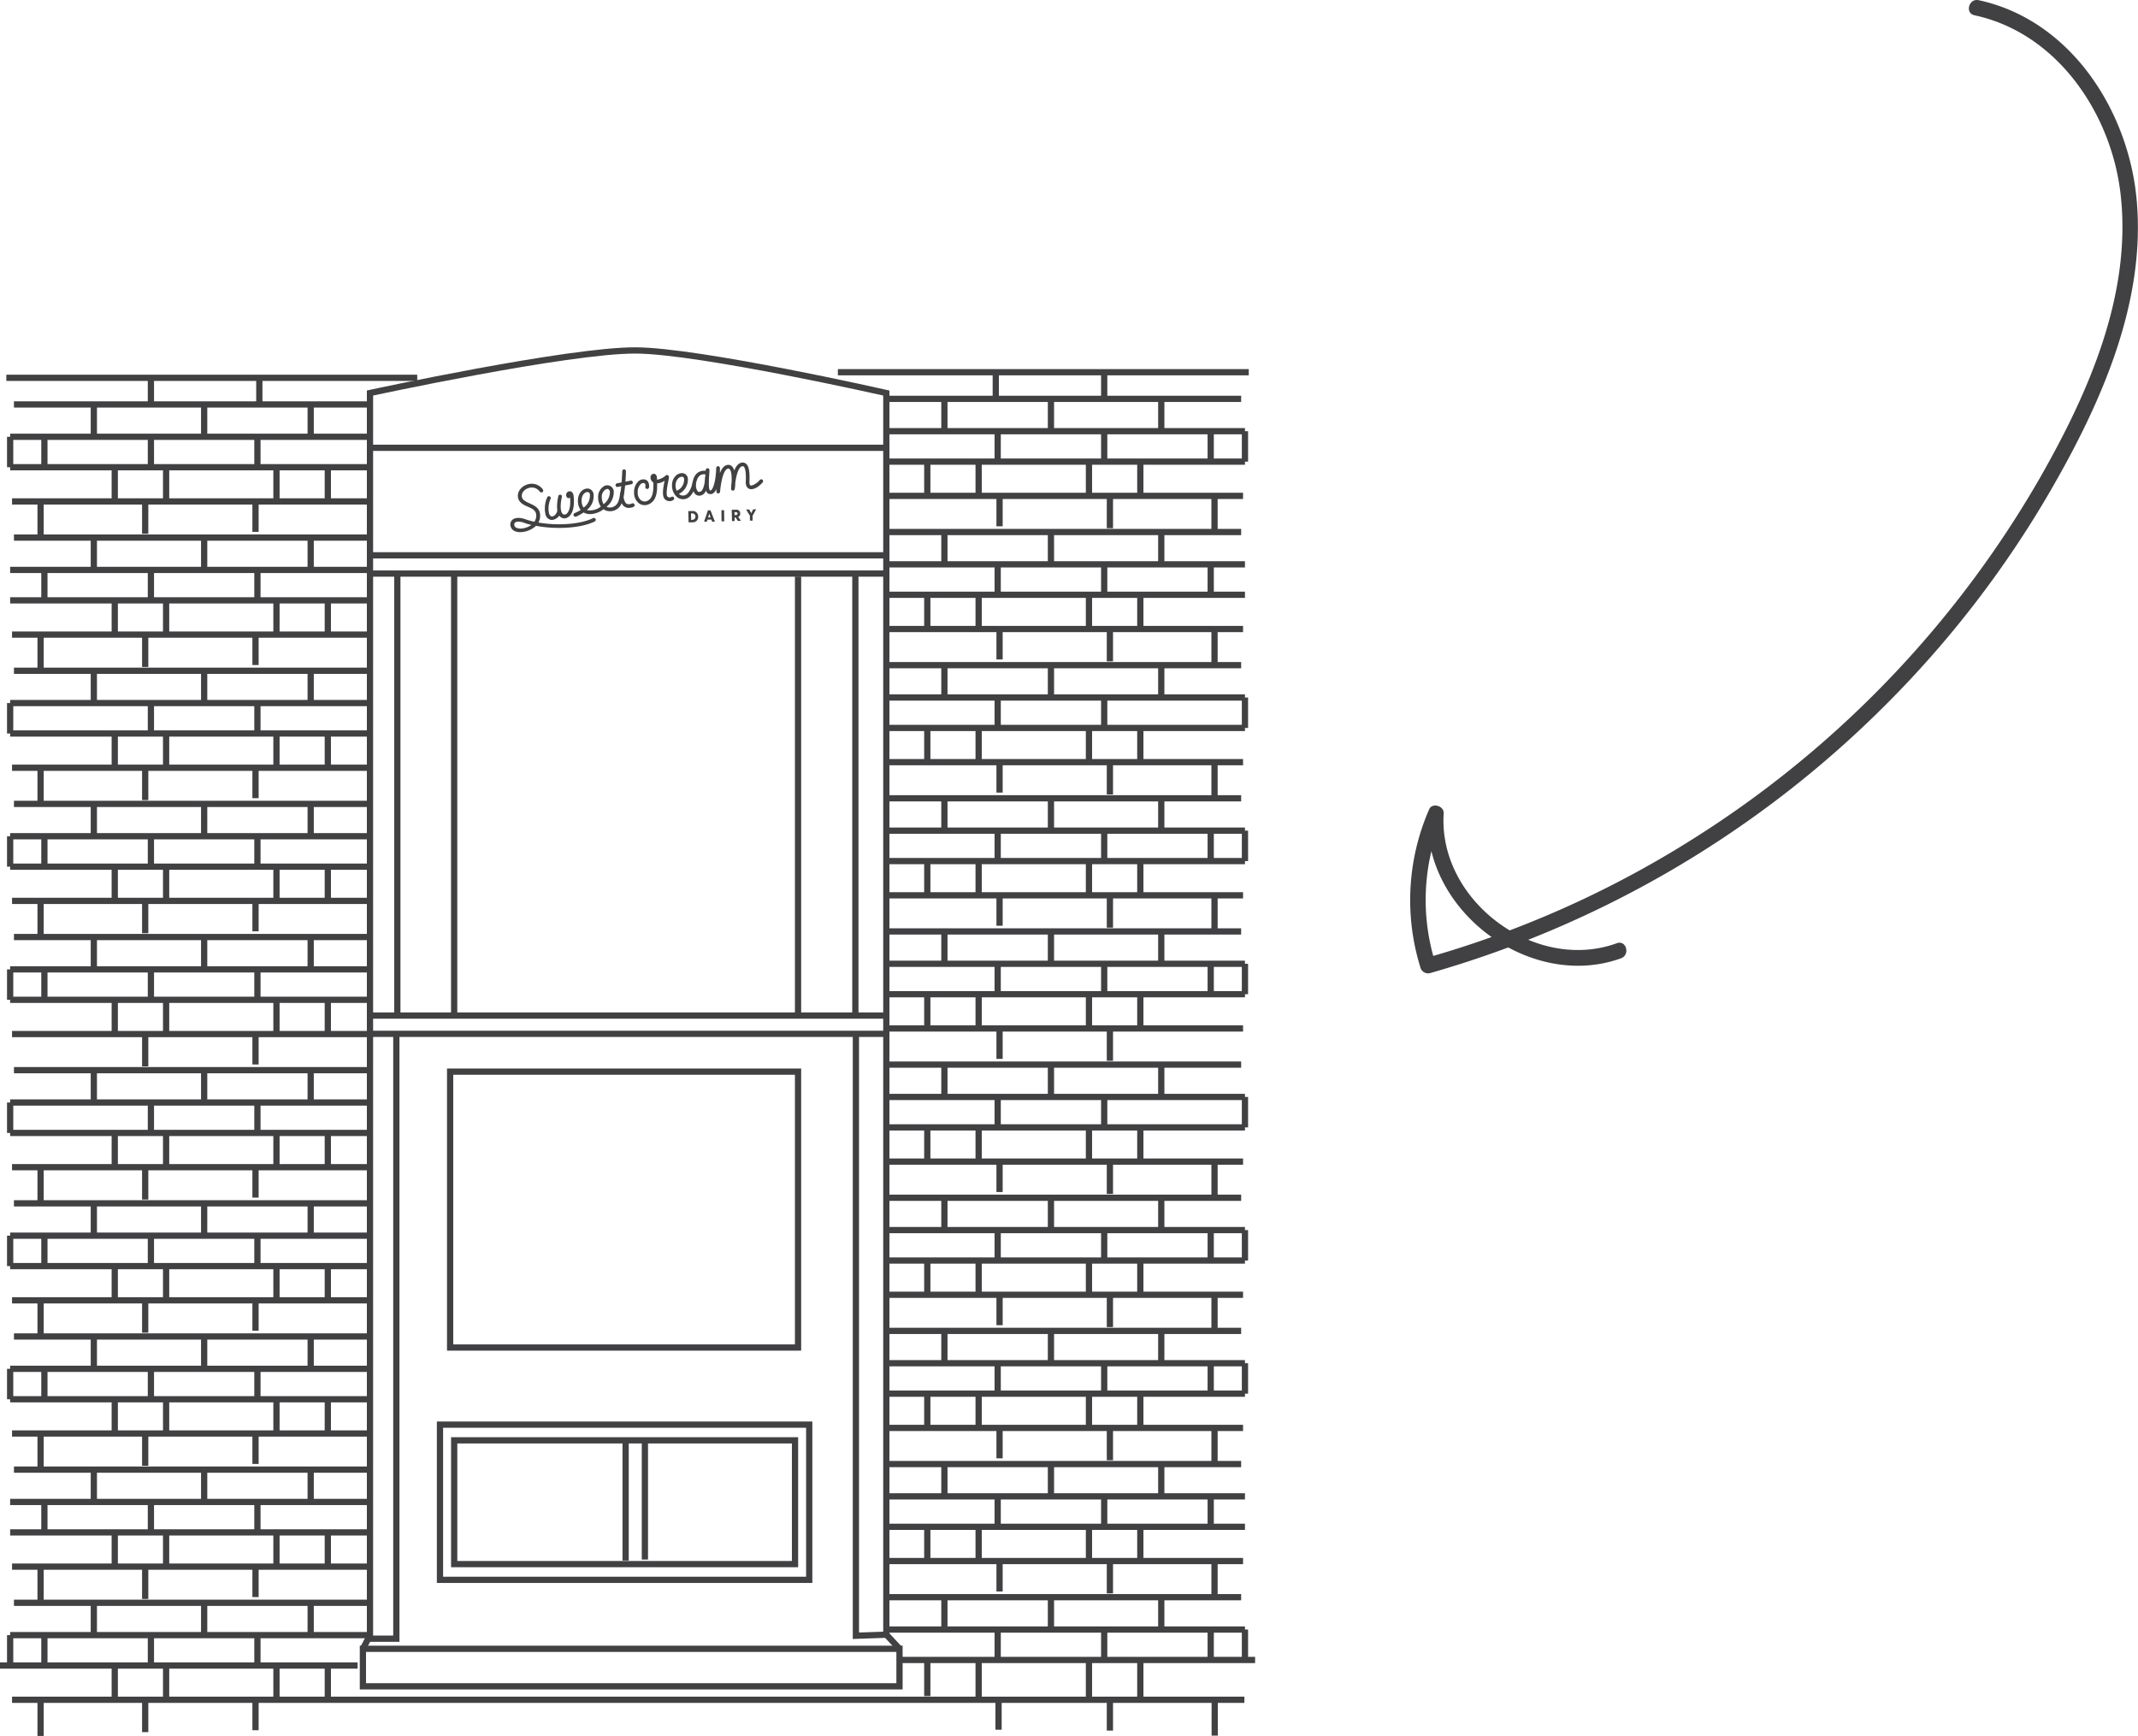 <svg id="Layer_1" data-name="Layer 1" xmlns="http://www.w3.org/2000/svg" viewBox="0 0 684.87 556.09"><defs><style>.cls-1{fill:none;stroke:#414042;stroke-miterlimit:10;stroke-width:2px;}.cls-2{fill:#414042;}</style></defs><title>Untitled-24shop</title><line class="cls-1" x1="118.52" y1="143.45" x2="283.59" y2="143.45"/><line class="cls-1" x1="118.52" y1="177.89" x2="283.59" y2="177.89"/><line class="cls-1" x1="117.87" y1="183.74" x2="283.59" y2="183.74"/><line class="cls-1" x1="118.52" y1="325.33" x2="283.59" y2="325.33"/><line class="cls-1" x1="118.52" y1="331.18" x2="284.24" y2="331.18"/><line class="cls-1" x1="127.28" y1="184.21" x2="127.28" y2="325.08"/><line class="cls-1" x1="274" y1="184.21" x2="274" y2="324.6"/><line class="cls-1" x1="145.48" y1="184.21" x2="145.48" y2="325.08"/><line class="cls-1" x1="255.64" y1="184.7" x2="255.64" y2="325.08"/><path class="cls-1" d="M274.17,331.42V524l9.75-.34V125.9S224,112.35,203.66,112.26c-21.56-.11-85.14,13.64-85.14,13.64V523.63l-.56,1.31h9v-193"/><rect class="cls-1" x="144.19" y="343.29" width="111.45" height="88.38"/><rect class="cls-1" x="140.94" y="456.37" width="118.28" height="49.72"/><rect class="cls-1" x="116.25" y="528.18" width="171.89" height="12.02"/><polygon class="cls-1" points="254.67 501.05 200.55 501.05 145.49 501.05 145.49 461.4 254.67 461.4 254.67 501.05"/><line class="cls-1" x1="200.41" y1="460.59" x2="200.41" y2="499.91"/><line class="cls-1" x1="206.58" y1="460.59" x2="206.58" y2="499.59"/><line class="cls-1" x1="117.96" y1="524.94" x2="116.25" y2="528.18"/><line class="cls-1" x1="283.92" y1="523.63" x2="288.14" y2="528.18"/><line class="cls-1" x1="117.8" y1="129.56" x2="4.47" y2="129.56"/><line class="cls-1" x1="117.8" y1="139.92" x2="3.25" y2="139.92"/><line class="cls-1" x1="117.8" y1="149.67" x2="3.25" y2="149.67"/><line class="cls-1" x1="117.8" y1="160.63" x2="3.86" y2="160.63"/><line class="cls-1" x1="99.52" y1="139.92" x2="99.52" y2="129.56"/><line class="cls-1" x1="65.4" y1="139.92" x2="65.4" y2="129.56"/><line class="cls-1" x1="30.06" y1="139.92" x2="30.06" y2="129.56"/><line class="cls-1" x1="3.25" y1="149.67" x2="3.25" y2="139.92"/><line class="cls-1" x1="14.22" y1="149.06" x2="14.22" y2="139.92"/><line class="cls-1" x1="48.34" y1="149.67" x2="48.34" y2="140.53"/><line class="cls-1" x1="82.46" y1="149.67" x2="82.46" y2="140.53"/><line class="cls-1" x1="36.76" y1="160.03" x2="36.76" y2="149.67"/><line class="cls-1" x1="53.21" y1="160.03" x2="53.21" y2="149.67"/><line class="cls-1" x1="88.56" y1="160.03" x2="88.56" y2="149.67"/><line class="cls-1" x1="105.01" y1="161.24" x2="105.01" y2="149.67"/><line class="cls-1" x1="81.85" y1="170.38" x2="81.85" y2="160.63"/><line class="cls-1" x1="46.51" y1="170.99" x2="46.51" y2="161.24"/><line class="cls-1" x1="13" y1="172.21" x2="13" y2="160.63"/><line class="cls-1" x1="117.8" y1="172.21" x2="4.47" y2="172.21"/><line class="cls-1" x1="117.8" y1="182.57" x2="3.25" y2="182.57"/><line class="cls-1" x1="117.8" y1="192.32" x2="3.25" y2="192.32"/><line class="cls-1" x1="117.8" y1="203.29" x2="3.86" y2="203.29"/><line class="cls-1" x1="99.52" y1="182.57" x2="99.52" y2="172.21"/><line class="cls-1" x1="65.4" y1="182.57" x2="65.4" y2="172.21"/><line class="cls-1" x1="30.06" y1="182.57" x2="30.06" y2="172.21"/><line class="cls-1" x1="14.22" y1="191.71" x2="14.22" y2="182.57"/><line class="cls-1" x1="48.34" y1="192.32" x2="48.34" y2="183.18"/><line class="cls-1" x1="82.46" y1="192.32" x2="82.46" y2="183.18"/><line class="cls-1" x1="36.76" y1="202.68" x2="36.76" y2="192.32"/><line class="cls-1" x1="53.21" y1="202.68" x2="53.21" y2="192.32"/><line class="cls-1" x1="88.56" y1="202.68" x2="88.56" y2="192.32"/><line class="cls-1" x1="105.01" y1="203.9" x2="105.01" y2="192.32"/><line class="cls-1" x1="81.85" y1="213.04" x2="81.85" y2="203.29"/><line class="cls-1" x1="46.51" y1="213.65" x2="46.51" y2="203.9"/><line class="cls-1" x1="13" y1="214.87" x2="13" y2="203.29"/><line class="cls-1" x1="117.8" y1="214.87" x2="4.47" y2="214.87"/><line class="cls-1" x1="117.8" y1="225.22" x2="3.25" y2="225.22"/><line class="cls-1" x1="117.8" y1="234.97" x2="3.25" y2="234.97"/><line class="cls-1" x1="117.8" y1="245.94" x2="3.86" y2="245.94"/><line class="cls-1" x1="99.52" y1="225.22" x2="99.52" y2="214.87"/><line class="cls-1" x1="65.4" y1="225.22" x2="65.4" y2="214.87"/><line class="cls-1" x1="30.06" y1="225.22" x2="30.06" y2="214.87"/><line class="cls-1" x1="3.25" y1="234.97" x2="3.25" y2="225.22"/><line class="cls-1" x1="48.34" y1="234.97" x2="48.34" y2="225.83"/><line class="cls-1" x1="82.46" y1="234.97" x2="82.46" y2="225.83"/><line class="cls-1" x1="36.76" y1="245.33" x2="36.76" y2="234.97"/><line class="cls-1" x1="53.21" y1="245.33" x2="53.21" y2="234.97"/><line class="cls-1" x1="88.56" y1="245.33" x2="88.56" y2="234.97"/><line class="cls-1" x1="105.01" y1="246.55" x2="105.01" y2="234.97"/><line class="cls-1" x1="81.85" y1="255.69" x2="81.85" y2="245.94"/><line class="cls-1" x1="46.51" y1="256.3" x2="46.51" y2="246.55"/><line class="cls-1" x1="13" y1="257.52" x2="13" y2="245.94"/><line class="cls-1" x1="117.8" y1="257.52" x2="4.47" y2="257.52"/><line class="cls-1" x1="117.8" y1="267.88" x2="3.25" y2="267.88"/><line class="cls-1" x1="117.8" y1="277.63" x2="3.25" y2="277.63"/><line class="cls-1" x1="117.8" y1="288.59" x2="3.86" y2="288.59"/><line class="cls-1" x1="99.52" y1="267.88" x2="99.52" y2="257.52"/><line class="cls-1" x1="65.4" y1="267.88" x2="65.4" y2="257.52"/><line class="cls-1" x1="30.06" y1="267.88" x2="30.06" y2="257.52"/><line class="cls-1" x1="3.25" y1="277.63" x2="3.25" y2="267.88"/><line class="cls-1" x1="14.22" y1="277.02" x2="14.22" y2="267.88"/><line class="cls-1" x1="48.34" y1="277.63" x2="48.34" y2="268.49"/><line class="cls-1" x1="82.46" y1="277.63" x2="82.46" y2="268.49"/><line class="cls-1" x1="36.76" y1="287.98" x2="36.76" y2="277.63"/><line class="cls-1" x1="53.21" y1="287.98" x2="53.21" y2="277.63"/><line class="cls-1" x1="88.56" y1="287.98" x2="88.56" y2="277.63"/><line class="cls-1" x1="105.01" y1="289.2" x2="105.01" y2="277.63"/><line class="cls-1" x1="81.85" y1="298.34" x2="81.85" y2="288.59"/><line class="cls-1" x1="46.51" y1="298.95" x2="46.51" y2="289.2"/><line class="cls-1" x1="13" y1="300.17" x2="13" y2="288.59"/><line class="cls-1" x1="117.8" y1="300.17" x2="4.47" y2="300.17"/><line class="cls-1" x1="117.8" y1="310.53" x2="3.25" y2="310.53"/><line class="cls-1" x1="117.8" y1="320.28" x2="3.25" y2="320.28"/><line class="cls-1" x1="117.8" y1="331.25" x2="3.86" y2="331.25"/><line class="cls-1" x1="99.52" y1="310.53" x2="99.52" y2="300.17"/><line class="cls-1" x1="65.4" y1="310.53" x2="65.4" y2="300.17"/><line class="cls-1" x1="30.06" y1="310.53" x2="30.06" y2="300.17"/><line class="cls-1" x1="3.25" y1="320.28" x2="3.25" y2="310.53"/><line class="cls-1" x1="14.22" y1="319.67" x2="14.22" y2="310.53"/><line class="cls-1" x1="48.34" y1="320.28" x2="48.34" y2="311.14"/><line class="cls-1" x1="82.46" y1="320.28" x2="82.46" y2="311.14"/><line class="cls-1" x1="36.76" y1="330.64" x2="36.76" y2="320.28"/><line class="cls-1" x1="53.21" y1="330.64" x2="53.21" y2="320.28"/><line class="cls-1" x1="88.56" y1="330.64" x2="88.56" y2="320.28"/><line class="cls-1" x1="105.01" y1="331.86" x2="105.01" y2="320.28"/><line class="cls-1" x1="81.85" y1="341" x2="81.85" y2="331.25"/><line class="cls-1" x1="46.51" y1="341.61" x2="46.51" y2="331.86"/><line class="cls-1" x1="117.8" y1="342.82" x2="4.47" y2="342.82"/><line class="cls-1" x1="117.8" y1="353.18" x2="3.25" y2="353.18"/><line class="cls-1" x1="117.8" y1="362.93" x2="3.25" y2="362.93"/><line class="cls-1" x1="117.8" y1="373.9" x2="3.86" y2="373.9"/><line class="cls-1" x1="99.52" y1="353.18" x2="99.52" y2="342.82"/><line class="cls-1" x1="65.4" y1="353.18" x2="65.4" y2="342.82"/><line class="cls-1" x1="30.06" y1="353.18" x2="30.06" y2="342.82"/><line class="cls-1" x1="3.25" y1="362.93" x2="3.25" y2="353.18"/><line class="cls-1" x1="48.34" y1="362.93" x2="48.34" y2="353.79"/><line class="cls-1" x1="82.46" y1="362.93" x2="82.46" y2="353.79"/><line class="cls-1" x1="36.76" y1="373.29" x2="36.76" y2="362.93"/><line class="cls-1" x1="53.21" y1="373.29" x2="53.21" y2="362.93"/><line class="cls-1" x1="88.56" y1="373.29" x2="88.56" y2="362.93"/><line class="cls-1" x1="105.01" y1="374.51" x2="105.01" y2="362.93"/><line class="cls-1" x1="81.85" y1="383.65" x2="81.85" y2="373.9"/><line class="cls-1" x1="46.51" y1="384.26" x2="46.51" y2="374.51"/><line class="cls-1" x1="13" y1="385.48" x2="13" y2="373.9"/><line class="cls-1" x1="117.8" y1="385.48" x2="4.47" y2="385.48"/><line class="cls-1" x1="117.8" y1="395.84" x2="3.25" y2="395.84"/><line class="cls-1" x1="117.8" y1="405.59" x2="3.25" y2="405.59"/><line class="cls-1" x1="117.8" y1="416.55" x2="3.86" y2="416.55"/><line class="cls-1" x1="99.52" y1="395.84" x2="99.52" y2="385.48"/><line class="cls-1" x1="65.4" y1="395.84" x2="65.4" y2="385.48"/><line class="cls-1" x1="30.06" y1="395.84" x2="30.06" y2="385.48"/><line class="cls-1" x1="3.25" y1="405.59" x2="3.25" y2="395.84"/><line class="cls-1" x1="14.22" y1="404.98" x2="14.22" y2="395.84"/><line class="cls-1" x1="48.34" y1="405.59" x2="48.34" y2="396.45"/><line class="cls-1" x1="82.46" y1="405.59" x2="82.46" y2="396.45"/><line class="cls-1" x1="36.76" y1="415.94" x2="36.76" y2="405.59"/><line class="cls-1" x1="53.21" y1="415.94" x2="53.21" y2="405.59"/><line class="cls-1" x1="88.56" y1="415.94" x2="88.56" y2="405.59"/><line class="cls-1" x1="105.01" y1="417.16" x2="105.01" y2="405.59"/><line class="cls-1" x1="81.85" y1="426.3" x2="81.85" y2="416.55"/><line class="cls-1" x1="46.51" y1="426.91" x2="46.51" y2="417.16"/><line class="cls-1" x1="13" y1="428.13" x2="13" y2="416.55"/><line class="cls-1" x1="117.8" y1="428.13" x2="4.47" y2="428.13"/><line class="cls-1" x1="117.8" y1="438.49" x2="3.25" y2="438.49"/><line class="cls-1" x1="117.8" y1="448.24" x2="3.25" y2="448.24"/><line class="cls-1" x1="117.8" y1="459.21" x2="3.86" y2="459.21"/><line class="cls-1" x1="99.52" y1="438.49" x2="99.52" y2="428.13"/><line class="cls-1" x1="65.4" y1="438.49" x2="65.4" y2="428.13"/><line class="cls-1" x1="30.06" y1="438.49" x2="30.06" y2="428.13"/><line class="cls-1" x1="3.25" y1="448.24" x2="3.25" y2="438.49"/><line class="cls-1" x1="14.22" y1="447.63" x2="14.22" y2="438.49"/><line class="cls-1" x1="48.34" y1="448.24" x2="48.34" y2="439.1"/><line class="cls-1" x1="82.46" y1="448.24" x2="82.46" y2="439.1"/><line class="cls-1" x1="36.76" y1="458.6" x2="36.76" y2="448.24"/><line class="cls-1" x1="53.21" y1="458.6" x2="53.21" y2="448.24"/><line class="cls-1" x1="88.56" y1="458.6" x2="88.56" y2="448.24"/><line class="cls-1" x1="105.01" y1="459.82" x2="105.01" y2="448.24"/><line class="cls-1" x1="81.85" y1="468.96" x2="81.85" y2="459.21"/><line class="cls-1" x1="46.51" y1="469.56" x2="46.51" y2="459.82"/><line class="cls-1" x1="13" y1="470.78" x2="13" y2="459.21"/><line class="cls-1" x1="117.8" y1="470.78" x2="4.47" y2="470.78"/><line class="cls-1" x1="117.8" y1="481.14" x2="3.25" y2="481.14"/><line class="cls-1" x1="117.8" y1="490.89" x2="3.25" y2="490.89"/><line class="cls-1" x1="117.8" y1="501.86" x2="3.86" y2="501.86"/><line class="cls-1" x1="99.52" y1="481.14" x2="99.52" y2="470.78"/><line class="cls-1" x1="65.4" y1="481.14" x2="65.4" y2="470.78"/><line class="cls-1" x1="30.06" y1="481.14" x2="30.06" y2="470.78"/><line class="cls-1" x1="14.22" y1="490.28" x2="14.22" y2="481.14"/><line class="cls-1" x1="48.34" y1="490.89" x2="48.34" y2="481.75"/><line class="cls-1" x1="82.46" y1="490.89" x2="82.46" y2="481.75"/><line class="cls-1" x1="36.76" y1="501.25" x2="36.76" y2="490.89"/><line class="cls-1" x1="53.21" y1="501.25" x2="53.21" y2="490.89"/><line class="cls-1" x1="88.56" y1="501.25" x2="88.56" y2="490.89"/><line class="cls-1" x1="105.01" y1="502.47" x2="105.01" y2="490.89"/><line class="cls-1" x1="81.85" y1="511.61" x2="81.85" y2="501.86"/><line class="cls-1" x1="46.51" y1="512.22" x2="46.51" y2="502.47"/><line class="cls-1" x1="13" y1="513.44" x2="13" y2="501.86"/><line class="cls-1" x1="117.8" y1="513.44" x2="4.47" y2="513.44"/><line class="cls-1" x1="117.8" y1="523.8" x2="3.25" y2="523.8"/><line class="cls-1" x1="114.55" y1="533.54" y2="533.54"/><line class="cls-1" x1="398.62" y1="544.51" x2="3.86" y2="544.51"/><line class="cls-1" x1="99.52" y1="523.8" x2="99.52" y2="513.44"/><line class="cls-1" x1="65.4" y1="523.8" x2="65.4" y2="513.44"/><line class="cls-1" x1="30.06" y1="523.8" x2="30.06" y2="513.44"/><line class="cls-1" x1="3.25" y1="533.54" x2="3.25" y2="523.8"/><line class="cls-1" x1="14.22" y1="532.94" x2="14.22" y2="523.8"/><line class="cls-1" x1="48.34" y1="533.54" x2="48.34" y2="524.4"/><line class="cls-1" x1="82.46" y1="533.54" x2="82.46" y2="524.4"/><line class="cls-1" x1="36.76" y1="543.9" x2="36.76" y2="533.54"/><line class="cls-1" x1="53.21" y1="543.9" x2="53.21" y2="533.54"/><line class="cls-1" x1="88.56" y1="543.9" x2="88.56" y2="533.54"/><line class="cls-1" x1="105.01" y1="545.12" x2="105.01" y2="533.54"/><line class="cls-1" x1="81.85" y1="554.26" x2="81.85" y2="544.51"/><line class="cls-1" x1="46.51" y1="554.87" x2="46.51" y2="545.12"/><line class="cls-1" x1="13" y1="556.09" x2="13" y2="544.51"/><line class="cls-1" x1="133.65" y1="121.03" x2="2.03" y2="121.03"/><line class="cls-1" x1="48.34" y1="130.17" x2="48.34" y2="121.64"/><line class="cls-1" x1="83.07" y1="128.95" x2="83.07" y2="121.64"/><line class="cls-1" x1="284.24" y1="127.77" x2="397.58" y2="127.77"/><line class="cls-1" x1="284.24" y1="138.13" x2="398.8" y2="138.13"/><line class="cls-1" x1="284.24" y1="147.88" x2="398.8" y2="147.88"/><line class="cls-1" x1="284.24" y1="158.85" x2="398.19" y2="158.85"/><line class="cls-1" x1="302.52" y1="138.13" x2="302.52" y2="127.77"/><line class="cls-1" x1="336.65" y1="138.13" x2="336.65" y2="127.77"/><line class="cls-1" x1="371.99" y1="138.13" x2="371.99" y2="127.77"/><line class="cls-1" x1="398.8" y1="147.88" x2="398.8" y2="138.13"/><line class="cls-1" x1="387.83" y1="147.27" x2="387.83" y2="138.13"/><line class="cls-1" x1="353.71" y1="147.88" x2="353.71" y2="138.74"/><line class="cls-1" x1="319.59" y1="147.88" x2="319.59" y2="138.74"/><line class="cls-1" x1="365.28" y1="158.24" x2="365.28" y2="147.88"/><line class="cls-1" x1="348.83" y1="158.24" x2="348.83" y2="147.88"/><line class="cls-1" x1="313.49" y1="158.24" x2="313.49" y2="147.88"/><line class="cls-1" x1="297.04" y1="159.46" x2="297.04" y2="147.88"/><line class="cls-1" x1="320.19" y1="168.6" x2="320.19" y2="158.85"/><line class="cls-1" x1="355.54" y1="169.21" x2="355.54" y2="159.46"/><line class="cls-1" x1="389.05" y1="170.43" x2="389.05" y2="158.85"/><line class="cls-1" x1="284.24" y1="170.43" x2="397.58" y2="170.43"/><line class="cls-1" x1="284.24" y1="180.78" x2="398.8" y2="180.78"/><line class="cls-1" x1="284.24" y1="190.53" x2="398.8" y2="190.53"/><line class="cls-1" x1="284.24" y1="201.5" x2="398.19" y2="201.5"/><line class="cls-1" x1="302.52" y1="180.78" x2="302.52" y2="170.43"/><line class="cls-1" x1="336.65" y1="180.78" x2="336.65" y2="170.43"/><line class="cls-1" x1="371.99" y1="180.78" x2="371.99" y2="170.43"/><line class="cls-1" x1="387.83" y1="189.92" x2="387.83" y2="180.78"/><line class="cls-1" x1="353.71" y1="190.53" x2="353.71" y2="181.39"/><line class="cls-1" x1="319.59" y1="190.53" x2="319.59" y2="181.39"/><line class="cls-1" x1="365.28" y1="200.89" x2="365.28" y2="190.53"/><line class="cls-1" x1="348.83" y1="200.89" x2="348.83" y2="190.53"/><line class="cls-1" x1="313.49" y1="200.89" x2="313.49" y2="190.53"/><line class="cls-1" x1="297.04" y1="202.11" x2="297.04" y2="190.53"/><line class="cls-1" x1="320.19" y1="211.25" x2="320.19" y2="201.5"/><line class="cls-1" x1="355.54" y1="211.86" x2="355.54" y2="202.11"/><line class="cls-1" x1="389.05" y1="213.08" x2="389.05" y2="201.5"/><line class="cls-1" x1="284.24" y1="213.08" x2="397.58" y2="213.08"/><line class="cls-1" x1="284.24" y1="223.44" x2="398.8" y2="223.44"/><line class="cls-1" x1="284.24" y1="233.19" x2="398.8" y2="233.19"/><line class="cls-1" x1="284.24" y1="244.15" x2="398.19" y2="244.15"/><line class="cls-1" x1="302.52" y1="223.44" x2="302.52" y2="213.08"/><line class="cls-1" x1="336.65" y1="223.44" x2="336.65" y2="213.08"/><line class="cls-1" x1="371.99" y1="223.44" x2="371.99" y2="213.08"/><line class="cls-1" x1="398.8" y1="233.19" x2="398.8" y2="223.44"/><line class="cls-1" x1="353.71" y1="233.19" x2="353.71" y2="224.05"/><line class="cls-1" x1="319.59" y1="233.19" x2="319.59" y2="224.05"/><line class="cls-1" x1="365.28" y1="243.54" x2="365.28" y2="233.19"/><line class="cls-1" x1="348.83" y1="243.54" x2="348.83" y2="233.19"/><line class="cls-1" x1="313.49" y1="243.54" x2="313.49" y2="233.19"/><line class="cls-1" x1="297.04" y1="244.76" x2="297.04" y2="233.19"/><line class="cls-1" x1="320.19" y1="253.9" x2="320.19" y2="244.15"/><line class="cls-1" x1="355.54" y1="254.51" x2="355.54" y2="244.76"/><line class="cls-1" x1="389.05" y1="255.73" x2="389.05" y2="244.15"/><line class="cls-1" x1="284.24" y1="255.73" x2="397.58" y2="255.73"/><line class="cls-1" x1="284.24" y1="266.09" x2="398.8" y2="266.09"/><line class="cls-1" x1="284.24" y1="275.84" x2="398.8" y2="275.84"/><line class="cls-1" x1="284.24" y1="286.81" x2="398.19" y2="286.81"/><line class="cls-1" x1="302.52" y1="266.09" x2="302.52" y2="255.73"/><line class="cls-1" x1="336.65" y1="266.09" x2="336.65" y2="255.73"/><line class="cls-1" x1="371.99" y1="266.09" x2="371.99" y2="255.73"/><line class="cls-1" x1="398.8" y1="275.84" x2="398.8" y2="266.09"/><line class="cls-1" x1="387.83" y1="275.23" x2="387.83" y2="266.09"/><line class="cls-1" x1="353.71" y1="275.84" x2="353.71" y2="266.7"/><line class="cls-1" x1="319.59" y1="275.84" x2="319.59" y2="266.7"/><line class="cls-1" x1="365.28" y1="286.2" x2="365.28" y2="275.84"/><line class="cls-1" x1="348.83" y1="286.2" x2="348.83" y2="275.84"/><line class="cls-1" x1="313.49" y1="286.2" x2="313.49" y2="275.84"/><line class="cls-1" x1="297.04" y1="287.42" x2="297.04" y2="275.84"/><line class="cls-1" x1="320.19" y1="296.56" x2="320.19" y2="286.81"/><line class="cls-1" x1="355.54" y1="297.17" x2="355.54" y2="287.42"/><line class="cls-1" x1="389.05" y1="298.38" x2="389.05" y2="286.81"/><line class="cls-1" x1="284.24" y1="298.38" x2="397.58" y2="298.38"/><line class="cls-1" x1="284.24" y1="308.74" x2="398.8" y2="308.74"/><line class="cls-1" x1="284.24" y1="318.49" x2="398.8" y2="318.49"/><line class="cls-1" x1="284.24" y1="329.46" x2="398.19" y2="329.46"/><line class="cls-1" x1="302.52" y1="308.74" x2="302.52" y2="298.38"/><line class="cls-1" x1="336.65" y1="308.74" x2="336.65" y2="298.38"/><line class="cls-1" x1="371.99" y1="308.74" x2="371.99" y2="298.38"/><line class="cls-1" x1="398.8" y1="318.49" x2="398.8" y2="308.74"/><line class="cls-1" x1="387.83" y1="317.88" x2="387.83" y2="308.74"/><line class="cls-1" x1="353.71" y1="318.49" x2="353.71" y2="309.35"/><line class="cls-1" x1="319.59" y1="318.49" x2="319.59" y2="309.35"/><line class="cls-1" x1="365.28" y1="328.85" x2="365.28" y2="318.49"/><line class="cls-1" x1="348.83" y1="328.85" x2="348.83" y2="318.49"/><line class="cls-1" x1="313.49" y1="328.85" x2="313.49" y2="318.49"/><line class="cls-1" x1="297.04" y1="330.07" x2="297.04" y2="318.49"/><line class="cls-1" x1="320.19" y1="339.21" x2="320.19" y2="329.46"/><line class="cls-1" x1="355.54" y1="339.82" x2="355.54" y2="330.07"/><line class="cls-1" x1="284.24" y1="341.04" x2="397.58" y2="341.04"/><line class="cls-1" x1="284.24" y1="351.4" x2="398.8" y2="351.4"/><line class="cls-1" x1="284.24" y1="361.15" x2="398.8" y2="361.15"/><line class="cls-1" x1="284.24" y1="372.11" x2="398.19" y2="372.11"/><line class="cls-1" x1="302.52" y1="351.4" x2="302.52" y2="341.04"/><line class="cls-1" x1="336.65" y1="351.4" x2="336.65" y2="341.04"/><line class="cls-1" x1="371.99" y1="351.4" x2="371.99" y2="341.04"/><line class="cls-1" x1="398.8" y1="361.15" x2="398.8" y2="351.4"/><line class="cls-1" x1="353.71" y1="361.15" x2="353.71" y2="352.01"/><line class="cls-1" x1="319.59" y1="361.15" x2="319.59" y2="352.01"/><line class="cls-1" x1="365.28" y1="371.5" x2="365.28" y2="361.15"/><line class="cls-1" x1="348.83" y1="371.5" x2="348.83" y2="361.15"/><line class="cls-1" x1="313.49" y1="371.5" x2="313.49" y2="361.15"/><line class="cls-1" x1="297.04" y1="372.72" x2="297.04" y2="361.15"/><line class="cls-1" x1="320.19" y1="381.86" x2="320.19" y2="372.11"/><line class="cls-1" x1="355.54" y1="382.47" x2="355.54" y2="372.72"/><line class="cls-1" x1="389.05" y1="383.69" x2="389.05" y2="372.11"/><line class="cls-1" x1="284.24" y1="383.69" x2="397.58" y2="383.69"/><line class="cls-1" x1="284.24" y1="394.05" x2="398.8" y2="394.05"/><line class="cls-1" x1="284.24" y1="403.8" x2="398.8" y2="403.8"/><line class="cls-1" x1="284.24" y1="414.77" x2="398.19" y2="414.77"/><line class="cls-1" x1="302.52" y1="394.05" x2="302.52" y2="383.69"/><line class="cls-1" x1="336.65" y1="394.05" x2="336.65" y2="383.69"/><line class="cls-1" x1="371.99" y1="394.05" x2="371.99" y2="383.69"/><line class="cls-1" x1="398.8" y1="403.8" x2="398.8" y2="394.05"/><line class="cls-1" x1="387.83" y1="403.19" x2="387.83" y2="394.05"/><line class="cls-1" x1="353.71" y1="403.8" x2="353.71" y2="394.66"/><line class="cls-1" x1="319.59" y1="403.8" x2="319.59" y2="394.66"/><line class="cls-1" x1="365.28" y1="414.16" x2="365.28" y2="403.8"/><line class="cls-1" x1="348.83" y1="414.16" x2="348.83" y2="403.8"/><line class="cls-1" x1="313.49" y1="414.16" x2="313.49" y2="403.8"/><line class="cls-1" x1="297.04" y1="415.38" x2="297.04" y2="403.8"/><line class="cls-1" x1="320.19" y1="424.52" x2="320.19" y2="414.77"/><line class="cls-1" x1="355.54" y1="425.12" x2="355.54" y2="415.38"/><line class="cls-1" x1="389.05" y1="426.34" x2="389.05" y2="414.77"/><line class="cls-1" x1="284.24" y1="426.34" x2="397.58" y2="426.34"/><line class="cls-1" x1="284.24" y1="436.7" x2="398.8" y2="436.7"/><line class="cls-1" x1="284.24" y1="446.45" x2="398.8" y2="446.45"/><line class="cls-1" x1="284.24" y1="457.42" x2="398.19" y2="457.42"/><line class="cls-1" x1="302.52" y1="436.7" x2="302.52" y2="426.34"/><line class="cls-1" x1="336.65" y1="436.7" x2="336.65" y2="426.34"/><line class="cls-1" x1="371.99" y1="436.7" x2="371.99" y2="426.34"/><line class="cls-1" x1="398.8" y1="446.45" x2="398.8" y2="436.7"/><line class="cls-1" x1="387.83" y1="445.84" x2="387.83" y2="436.7"/><line class="cls-1" x1="353.71" y1="446.45" x2="353.71" y2="437.31"/><line class="cls-1" x1="319.59" y1="446.45" x2="319.59" y2="437.31"/><line class="cls-1" x1="365.28" y1="456.81" x2="365.28" y2="446.45"/><line class="cls-1" x1="348.83" y1="456.81" x2="348.83" y2="446.45"/><line class="cls-1" x1="313.49" y1="456.81" x2="313.49" y2="446.45"/><line class="cls-1" x1="297.04" y1="458.03" x2="297.04" y2="446.45"/><line class="cls-1" x1="320.19" y1="467.17" x2="320.19" y2="457.42"/><line class="cls-1" x1="355.54" y1="467.78" x2="355.54" y2="458.03"/><line class="cls-1" x1="389.05" y1="469" x2="389.05" y2="457.42"/><line class="cls-1" x1="284.24" y1="469" x2="397.58" y2="469"/><line class="cls-1" x1="284.24" y1="479.35" x2="398.8" y2="479.35"/><line class="cls-1" x1="284.24" y1="489.1" x2="398.8" y2="489.1"/><line class="cls-1" x1="284.24" y1="500.07" x2="398.19" y2="500.07"/><line class="cls-1" x1="302.52" y1="479.35" x2="302.52" y2="469"/><line class="cls-1" x1="336.65" y1="479.35" x2="336.65" y2="469"/><line class="cls-1" x1="371.99" y1="479.35" x2="371.99" y2="469"/><line class="cls-1" x1="387.83" y1="488.49" x2="387.83" y2="479.35"/><line class="cls-1" x1="353.71" y1="489.1" x2="353.71" y2="479.96"/><line class="cls-1" x1="319.59" y1="489.1" x2="319.59" y2="479.96"/><line class="cls-1" x1="365.28" y1="499.46" x2="365.28" y2="489.1"/><line class="cls-1" x1="348.83" y1="499.46" x2="348.83" y2="489.1"/><line class="cls-1" x1="313.49" y1="499.46" x2="313.49" y2="489.1"/><line class="cls-1" x1="297.04" y1="500.68" x2="297.04" y2="489.1"/><line class="cls-1" x1="320.19" y1="509.82" x2="320.19" y2="500.07"/><line class="cls-1" x1="355.54" y1="510.43" x2="355.54" y2="500.68"/><line class="cls-1" x1="389.05" y1="511.65" x2="389.05" y2="500.07"/><line class="cls-1" x1="284.24" y1="511.65" x2="397.58" y2="511.65"/><line class="cls-1" x1="284.24" y1="522.01" x2="398.8" y2="522.01"/><line class="cls-1" x1="287.49" y1="531.76" x2="402.05" y2="531.76"/><line class="cls-1" x1="302.52" y1="522.01" x2="302.52" y2="511.65"/><line class="cls-1" x1="336.65" y1="522.01" x2="336.65" y2="511.65"/><line class="cls-1" x1="371.99" y1="522.01" x2="371.99" y2="511.65"/><line class="cls-1" x1="398.8" y1="531.76" x2="398.8" y2="522.01"/><line class="cls-1" x1="387.83" y1="531.15" x2="387.83" y2="522.01"/><line class="cls-1" x1="353.71" y1="531.76" x2="353.71" y2="522.62"/><line class="cls-1" x1="319.59" y1="531.76" x2="319.59" y2="522.62"/><line class="cls-1" x1="365.28" y1="544.48" x2="365.28" y2="531.76"/><line class="cls-1" x1="348.83" y1="544.17" x2="348.83" y2="531.76"/><line class="cls-1" x1="313.49" y1="544.48" x2="313.49" y2="531.76"/><line class="cls-1" x1="297.04" y1="543.33" x2="297.04" y2="531.76"/><line class="cls-1" x1="319.87" y1="554.1" x2="319.87" y2="544.35"/><line class="cls-1" x1="355.54" y1="554.38" x2="355.54" y2="544.63"/><line class="cls-1" x1="389.11" y1="555.98" x2="389.11" y2="544.41"/><line class="cls-1" x1="268.4" y1="119.24" x2="400.02" y2="119.24"/><line class="cls-1" x1="353.71" y1="128.38" x2="353.71" y2="119.85"/><line class="cls-1" x1="318.98" y1="127.16" x2="318.98" y2="119.85"/><path class="cls-2" d="M166.8,170.47a4.22,4.22,0,0,1-2-.37,2.34,2.34,0,0,1-1.31-1.9,2,2,0,0,1,.71-1.74c.88-.69,2.31-.74,4.08-.13a22.88,22.88,0,0,0,2.89.8,3.29,3.29,0,0,0,.58-2.33c-.15-1.36-1.33-1.9-2.69-2.49s-2.94-1.33-3.15-3.13c-.22-2.05,1.57-3.92,4-4.2a4.4,4.4,0,0,1,4,1.83.59.59,0,0,1-1,.67,3.18,3.18,0,0,0-2.83-1.3c-1.77.2-3.09,1.49-2.92,2.87.11,1,1,1.52,2.46,2.18s3.14,1.41,3.37,3.44a4.54,4.54,0,0,1-.52,2.71c6.15,1.1,13.51.59,17.51-1.4a.59.59,0,1,1,.54,1.06c-4.32,2.16-12.33,2.65-18.84,1.4a5,5,0,0,1-.54.48,7.66,7.66,0,0,1-3.63,1.49A4.71,4.71,0,0,1,166.8,170.47ZM166,167.1a1.77,1.77,0,0,0-1,.29.7.7,0,0,0-.26.68,1.13,1.13,0,0,0,.65,1,3.59,3.59,0,0,0,1.95.21,6.43,6.43,0,0,0,2.87-1.12,20.56,20.56,0,0,1-2.27-.67A5.77,5.77,0,0,0,166,167.1Z"/><path class="cls-2" d="M176.83,166.57h-.13a2.25,2.25,0,0,1-2-2,8.64,8.64,0,0,1,.61-5.29.59.59,0,1,1,1.06.54h0a7.43,7.43,0,0,0-.52,4.51c.09.39.34,1.06.93,1.1s1.42-.6,1.77-1.81a.61.61,0,0,1,.75-.39.59.59,0,0,1,.39.75A3.33,3.33,0,0,1,176.83,166.57Z"/><path class="cls-2" d="M180.89,166.05a1.94,1.94,0,0,1-.34,0,2.08,2.08,0,0,1-1.47-1c-1.23-1.85-.32-5.71-.22-6.14a.56.56,0,0,1,.71-.42.56.56,0,0,1,.42.7c-.26,1-.74,4,.06,5.2a.94.94,0,0,0,.67.45,1.12,1.12,0,0,0,.88-.35c.41-.39,1.34-1.68,1-5.13l-.06.06a.59.59,0,0,1-.83,0,1.19,1.19,0,0,1-.21-1.44,1.12,1.12,0,0,1,1.19-.59c.34.07.93.35,1.07,1.56.18,1.74.24,4.87-1.38,6.39A2.29,2.29,0,0,1,180.89,166.05Z"/><path class="cls-2" d="M184.3,165.51a.59.59,0,0,1-.24-1.13,13.31,13.31,0,0,0,1.95-1,4.53,4.53,0,0,1-.84-2.22c-.33-2.73,1.14-4.43,2.69-4.64a2,2,0,0,1,2.27,1.76,5.68,5.68,0,0,1-2.16,5.12,5.53,5.53,0,0,0,4.34-1,1.43,1.43,0,0,0,.15-.11,5.11,5.11,0,0,1-.86-2.81,4,4,0,0,1,1.68-3.6,2.08,2.08,0,0,1,3.32,1.92,5.91,5.91,0,0,1-2.31,4.53,1.36,1.36,0,0,0,.44.17,2.82,2.82,0,0,0,3.06-1.29c1.1-1.68,1.47-8,1.53-10.27a.57.57,0,0,1,.61-.57.58.58,0,0,1,.58.61c0,.88-.24,8.63-1.71,10.9a4,4,0,0,1-4.36,1.77,3.28,3.28,0,0,1-1.1-.52l-.3.22c-1.18.86-3.77,1.89-5.72,1a3.13,3.13,0,0,1-.36-.19,15.43,15.43,0,0,1-2.4,1.33Zm3.84-7.88s-.1,0-.11,0c-.79.11-1.94,1.1-1.68,3.32a3.32,3.32,0,0,0,.61,1.65,4.72,4.72,0,0,0,2-4.24A.77.77,0,0,0,188.14,157.63Zm6.43-1a1.23,1.23,0,0,0-.67.23,2.75,2.75,0,0,0-1.12,2.53,4,4,0,0,0,.59,2.11,4.92,4.92,0,0,0,2-3.71,1.15,1.15,0,0,0-.46-1.06A.55.55,0,0,0,194.57,156.62Z"/><path class="cls-2" d="M201.54,162.7a2.49,2.49,0,0,1-1.89-.73,4.83,4.83,0,0,1-1-3.95.59.59,0,0,1,1.18.13,3.81,3.81,0,0,0,.63,3,1.37,1.37,0,0,0,1.18.36,2.49,2.49,0,0,0,.8-.23.6.6,0,0,1,.54,1.07,3.87,3.87,0,0,1-1.2.33Z"/><path class="cls-2" d="M197.79,156a.59.59,0,0,1-.13-1.17l4.36-.86a.59.59,0,0,1,.22,1.16l-4.36.85A.16.16,0,0,1,197.79,156Z"/><path class="cls-2" d="M218.87,159.92a3.1,3.1,0,0,1-2-.69,4.88,4.88,0,0,1-1.6-3.8,4.18,4.18,0,0,1,1-2.81,3,3,0,0,1,2.08-1.06h0a1.88,1.88,0,0,1,2,1.88,5.09,5.09,0,0,1-2.87,4.77l.11.11a1.86,1.86,0,0,0,1.68.37c1.51-.35,2.33-3,2.46-3.59a.59.59,0,0,1,1.17.14s-.82,4-3.35,4.59A4.91,4.91,0,0,1,218.87,159.92Zm-.47-7.19h0c-.8,0-1.92.88-2,2.7a3.87,3.87,0,0,0,.36,1.77,3.79,3.79,0,0,0,2.38-3.69C219.13,152.84,218.74,152.71,218.4,152.73Z"/><path class="cls-2" d="M206.6,161.82a3.19,3.19,0,0,1-1.77-.48,4.13,4.13,0,0,1-1.71-3.47,4.75,4.75,0,0,1,1.3-3.61,2.37,2.37,0,0,1,1.9-.69,1.62,1.62,0,0,1,1.22.67,2.71,2.71,0,0,1,.35,1.92.59.59,0,0,1-1.16-.23,1.5,1.5,0,0,0-.13-1,.46.46,0,0,0-.39-.19,1.34,1.34,0,0,0-1,.37,3.59,3.59,0,0,0-.93,2.71,3,3,0,0,0,1.16,2.51,2,2,0,0,0,1.86.15c2.11-.89,2-3.86,2-5.91h0a1.89,1.89,0,0,1-.9-1.87,1.07,1.07,0,0,1,.86-.91.88.88,0,0,1,.75.19c.39.33.44.91.46,1.69h0a5.15,5.15,0,0,0,2.78-1.36.64.64,0,0,1,.72-.06c.43.27.36.64.1,2-.25,1.15-.86,4.25-.25,4.84a1,1,0,0,0,1.22.1.59.59,0,0,1,.82.15.6.6,0,0,1-.15.82,2.15,2.15,0,0,1-2.72-.23c-1-1-.62-3.37-.1-5.92h0a5,5,0,0,1-2.4.85h0c.06,2.24,0,5.54-2.7,6.69A3.24,3.24,0,0,1,206.6,161.82Z"/><path class="cls-2" d="M224,158.79a1.84,1.84,0,0,1-1.47-.73,4.85,4.85,0,0,1-.58-4c.54-2.32,2-3.43,4.12-3.25v-.13a.6.6,0,1,1,1.19,0C227.08,154.85,226.6,158.71,224,158.79Zm1.51-6.86c-1.28,0-2,.78-2.42,2.35a3.61,3.61,0,0,0,.33,3,.7.7,0,0,0,.54.3c1.44,0,1.89-2.94,2-5.64A4.44,4.44,0,0,0,225.48,151.93Z"/><path class="cls-2" d="M227.57,158.28a1.29,1.29,0,0,1-.9-.3c-.76-.63-.76-2-.78-4v-.9a.6.6,0,0,1,.58-.59h0a.58.58,0,0,1,.59.57V154c0,1.26,0,2.83.36,3.11a.26.26,0,0,0,.19,0c.78-.13,1.71-3.06,1.82-7.19a.61.61,0,0,1,.6-.58.59.59,0,0,1,.58.59v1.63c.63-1.63,1.45-2.5,2.46-2.63a1.62,1.62,0,0,1,1.43.48,3.29,3.29,0,0,1,.71,1.34c.52-1.36,1.32-2.46,2.53-2.57a1.72,1.72,0,0,1,1.33.45c.83.8,1.15,2.55,1,5.68,0,.32,0,1.05.36,1.2s1.77-.4,2.92-1.7a.6.6,0,1,1,.9.78c-1.79,2-3.41,2.35-4.25,2-.54-.23-1.18-.81-1.1-2.33.15-3.49-.34-4.5-.65-4.77a.46.46,0,0,0-.4-.14c-1.3.12-2,3-2.32,5.35,0,1-.14,1.74-.17,1.94a.6.6,0,0,1-.64.52.59.59,0,0,1-.54-.61,18.73,18.73,0,0,1,.17-2c.08-1.77,0-3.69-.67-4.3a.5.5,0,0,0-.45-.15c-.78.11-1.53,1.44-2,3.65a27.13,27.13,0,0,0-.56,3.75.6.6,0,0,1-.61.56.59.59,0,0,1-.58-.6v-.82c-.43,1-1,1.53-1.66,1.64A.65.65,0,0,0,227.57,158.28Z"/><path class="cls-2" d="M220.49,163.71l1.25,0a1.73,1.73,0,0,1,1.91,1.77,1.71,1.71,0,0,1-1.8,1.84l-1.27,0Zm1.28,2.81a1,1,0,0,0,1-1.06,1,1,0,0,0-1-1l-.43,0,.06,2.09Z"/><path class="cls-2" d="M227.88,166.46l-1.26,0-.19.65-.89,0,1.23-3.63.82,0L229,167.1l-.89,0Zm-.26-.71-.42-1.21h0l-.36,1.23Z"/><path class="cls-2" d="M231.09,163.43l.86,0L232,167l-.86,0Z"/><path class="cls-2" d="M236.38,166.89l-.76-1.14h-.3l0,1.16-.84,0-.09-3.62,1.39,0a1.16,1.16,0,0,1,1.33,1.21,1.1,1.1,0,0,1-.64,1.1v0l.88,1.24ZM235.3,165l.39,0c.38,0,.58-.2.58-.48s-.2-.47-.58-.47l-.41,0Z"/><path class="cls-2" d="M242.21,163.15l-1.13,2.06,0,1.57-.86,0,0-1.57-1.23-2,1,0,.67,1.18h0l.6-1.22Z"/><path class="cls-2" d="M632.49,4.89c26.61,5.72,44,31.67,46.84,57.64,3.55,32.17-10.52,63.74-26.13,91A332.5,332.5,0,0,1,541,269.57a325.8,325.8,0,0,1-84.24,37.33l3.08,1.75a67.34,67.34,0,0,1,2.28-46.85l-4.66-1.26c-2,31,32.62,57,61.81,46.44,3-1.09,1.7-5.93-1.33-4.83-26.26,9.55-57.32-13.71-55.48-41.61.15-2.37-3.68-3.55-4.66-1.26a72.63,72.63,0,0,0-2.78,50.7,2.55,2.55,0,0,0,3.07,1.75,336.76,336.76,0,0,0,146.24-86.24,332.32,332.32,0,0,0,52.4-68.11c16.12-27.86,30.62-60.09,27.74-93C682,35.61,663.36,6.42,633.82.06c-3.14-.67-4.48,4.15-1.33,4.83Z"/></svg>